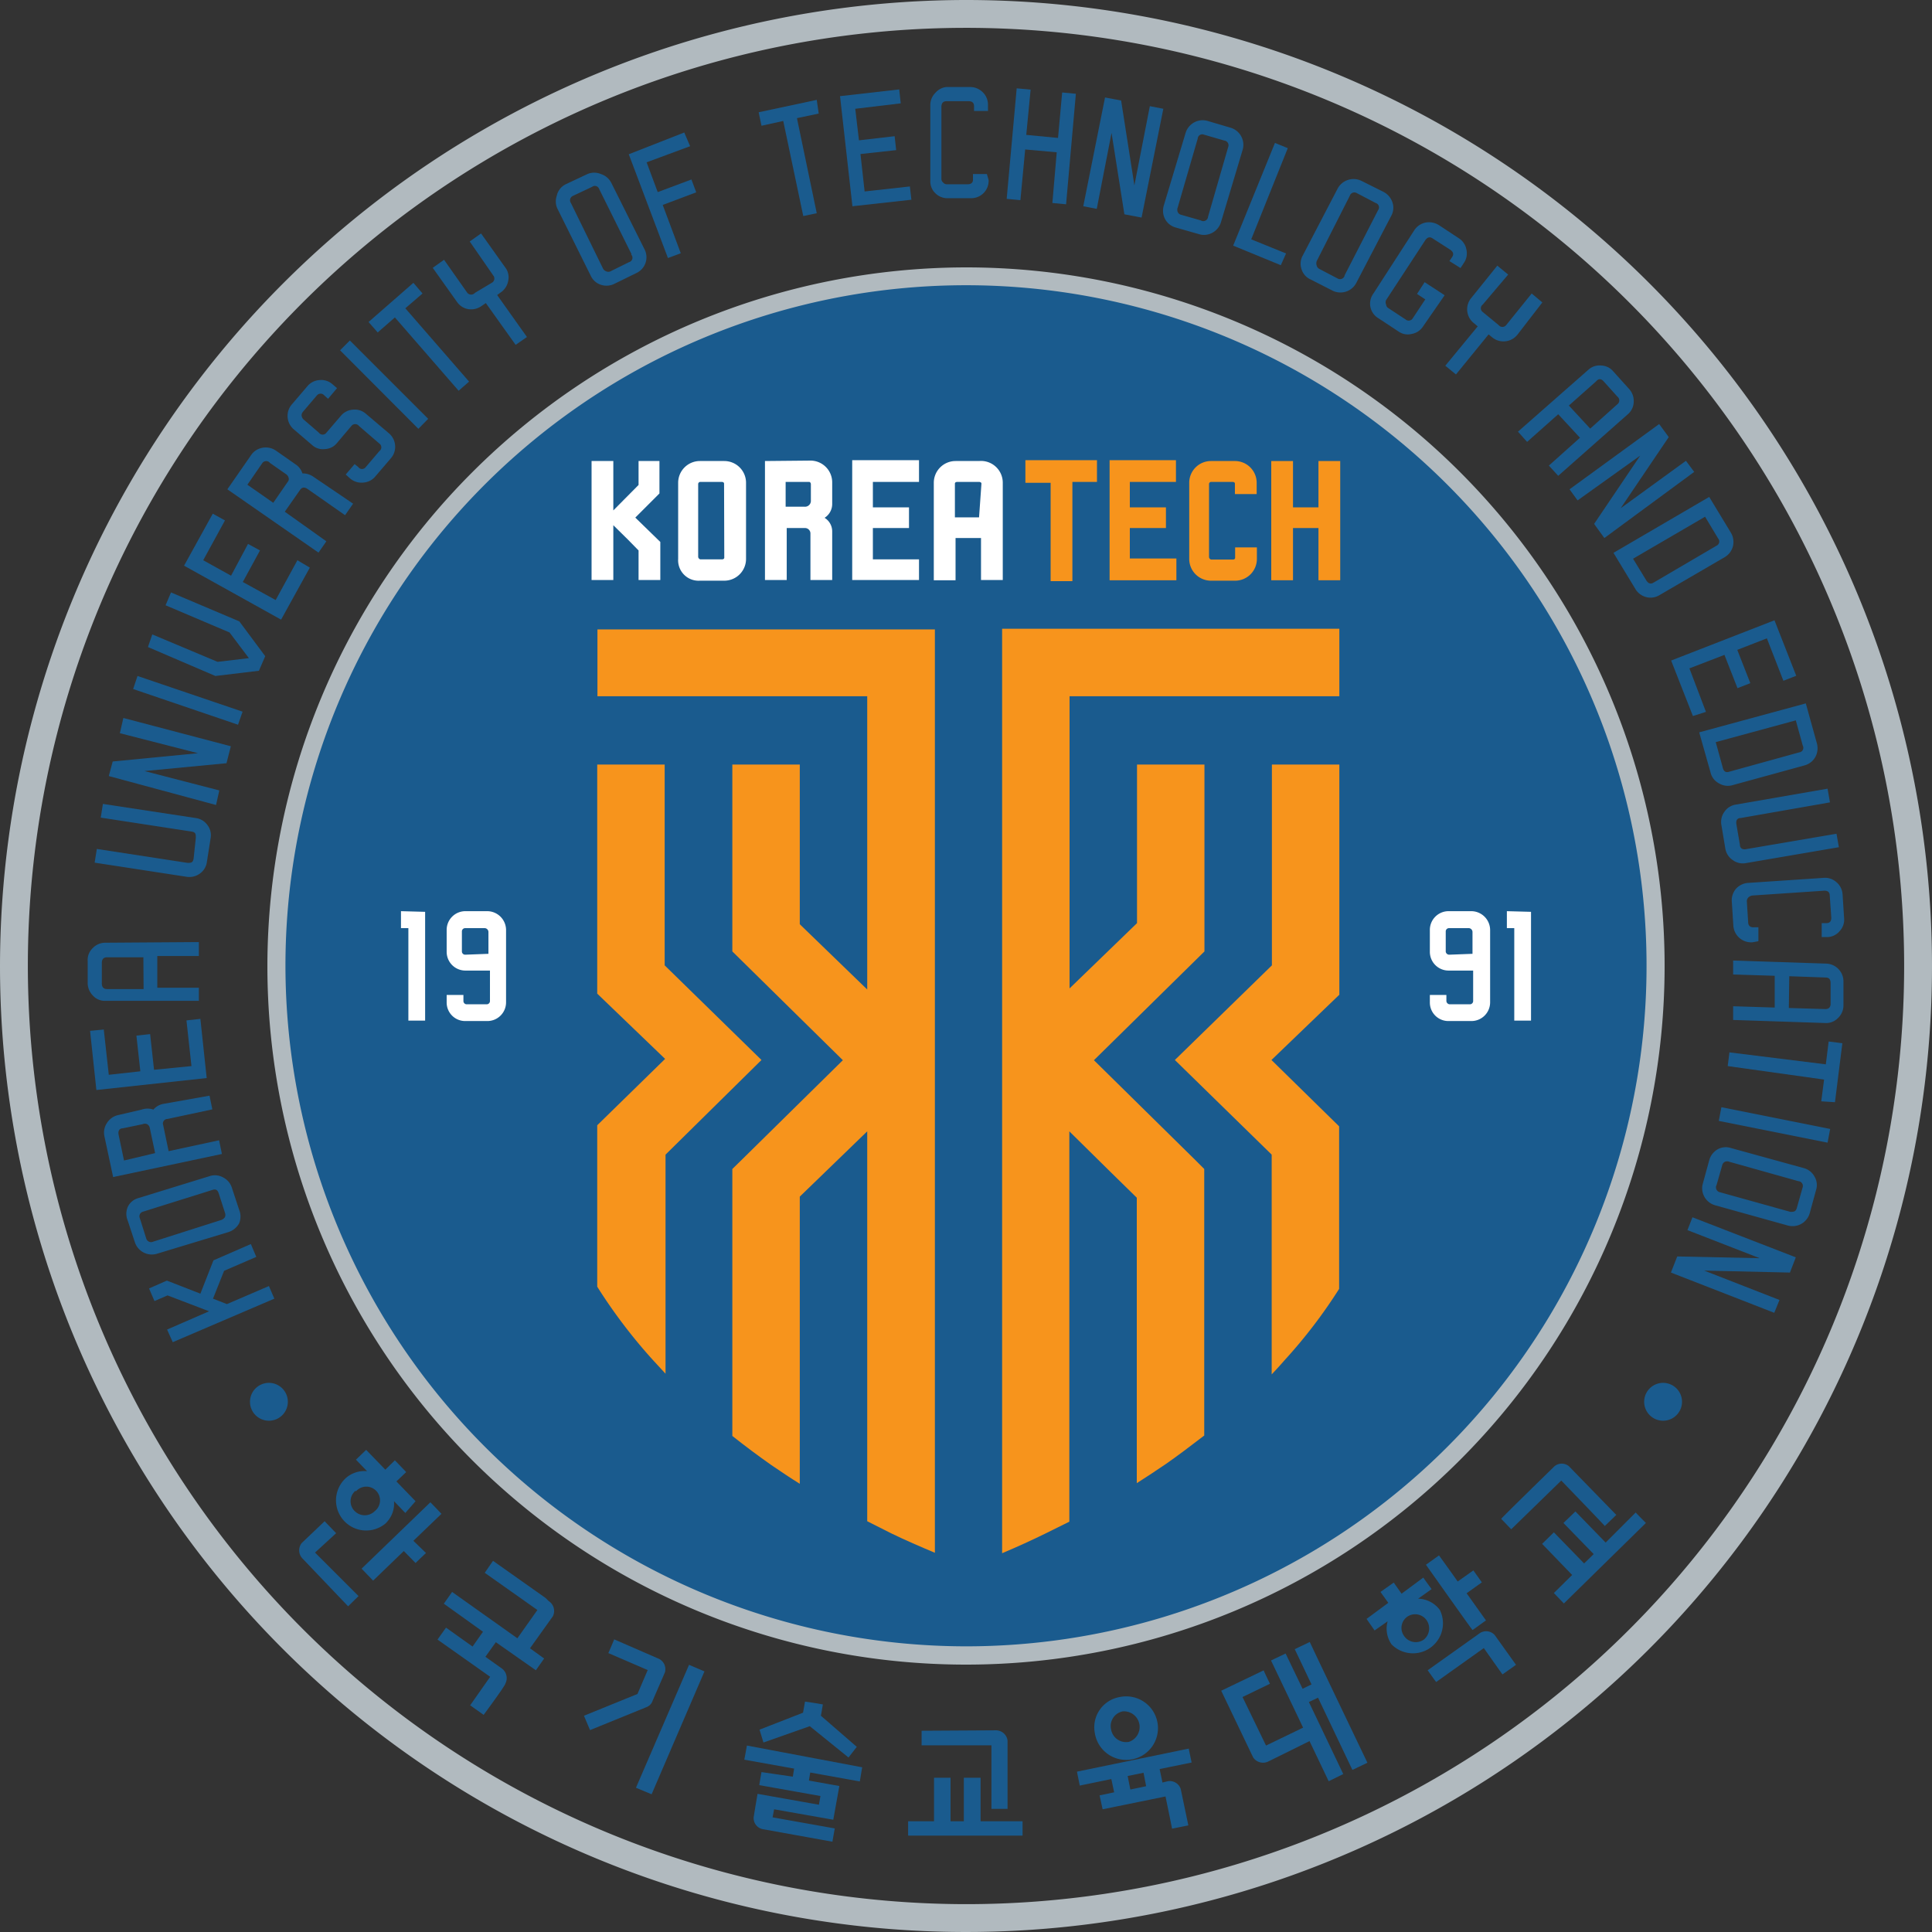 <svg xmlns="http://www.w3.org/2000/svg" viewBox="0 0 88.8 88.8"><rect x="0" y="0" width="88.8" height="88.8" fill="#333333" stroke="none"/><defs><style>.cls-1{fill:#1a5b8e;}.cls-2{fill:#b1babf;}.cls-3{fill:#f7941c;}.cls-4{fill:#fff;}</style></defs><g id="레이어_2" data-name="레이어 2"><g id="Layer_1" data-name="Layer 1"><path class="cls-1" d="M44.4,76.09A31.69,31.69,0,1,1,76.09,44.4,31.69,31.69,0,0,1,44.4,76.09Z"/><path class="cls-2" d="M12.29,44.4A32.11,32.11,0,1,0,44.4,12.29,32.15,32.15,0,0,0,12.29,44.4Zm.83,0A31.28,31.28,0,1,1,44.4,75.67,31.31,31.31,0,0,1,13.12,44.4Z"/><path class="cls-1" d="M19,70.82l1.29-1.24s0,0,0,0-.48-.51-.51-.53L16.62,72.1l.53.55s1.41-1.36,1.41-1.36l.54.55s.45-.44.48-.46Z"/><path class="cls-1" d="M17.74,70a1.25,1.25,0,0,0,.37-1l.52.54L19.1,69l-.88-.91.45-.43,0,0-.52-.54s-.44.43-.44.43l-.88-.91-.47.45.51.53a1.28,1.28,0,0,0-1,.34,1.38,1.38,0,0,0,1.92,2Zm-1.39-1.44a.63.63,0,1,1,.87.9.65.65,0,0,1-.91,0A.63.63,0,0,1,16.35,68.51Z"/><path class="cls-1" d="M15.45,70.47l0,0-.53-.55-1.05,1a.54.54,0,0,0,.05.73L16,73.83l.48-.47s-2-2-2-2Z"/><path class="cls-1" d="M37.41,78.27,37,78.21s-.09.51-.09.51l-2,.78.18.59,2.13-.75h0L39,80.78l.38-.49-1.65-1.43s.09-.48.09-.52Z"/><path class="cls-1" d="M39.52,81.88s.1-.61.11-.65h0l-5.3-1s-.11.61-.12.65l2.29.41-.06.37L35,81.45s-.1.56-.1.6l2.81.5-.07.4-2.82-.5s-.11.63-.18,1.08a.52.52,0,0,0,.46.55l3.16.57s.1-.58.11-.61l-2.86-.51.07-.37,2.72.48s.27-1.51.28-1.55l-1.4-.25.06-.37Z"/><path class="cls-1" d="M72.39,69.49l-.53.51,1.39,1.43-.44.43-1.39-1.43-.54.53,1.38,1.43-.84.83.46.48L75.65,70s-.45-.45-.47-.48L73.8,70.9l-1.39-1.43Z"/><path class="cls-1" d="M69,69.81l.46.48,2.3-2.24s2,2.07,2,2.09l.53-.51-2.18-2.24a.52.52,0,0,0-.72.06S69,69.78,69,69.81Z"/><path class="cls-1" d="M45,81.71H44.3v2h-.61v-2h-.76v2H41.74v.66H47v-.66H45.07v-2Z"/><path class="cls-1" d="M42.36,79.55v.67h3.21v2.92h.74V80a.54.54,0,0,0-.55-.47Z"/><path class="cls-1" d="M25.08,73.45l-2.42-1.71-.38.55L24.7,74l-.92,1.3-3-2.13-.38.54L22.2,75l-.48.68-1.22-.87s-.37.52-.39.55l2.42,1.71-.92,1.31.62.44s1-1.35,1-1.44h0l0,0a.55.55,0,0,0-.19-.71l-.73-.52.48-.67,1.84,1.29.38-.54-.65-.47,1.05-1.47a.54.54,0,0,0-.19-.7Z"/><path class="cls-1" d="M58.42,76.32l2.65,5.55.67-.33-1.58-3.31.42-.2,1.58,3.32.69-.33s-2.64-5.51-2.65-5.55l-.69.33.77,1.62-.41.2L59.09,76Z"/><path class="cls-1" d="M58.05,76.79l-1.92.92,1.47,3.07a.55.55,0,0,0,.7.18L60.24,80s-.28-.58-.29-.62l-1.76.85L57.11,78l1.26-.61s-.28-.58-.29-.62Z"/><path class="cls-1" d="M67,72.69s-.83-1.17-.86-1.2h0l-.6.43s2.12,3,2.14,3,.59-.43.62-.44l-.89-1.25.7-.5-.39-.55Z"/><path class="cls-1" d="M66.18,74a1.28,1.28,0,0,0-1-.52l.62-.44s-.36-.49-.38-.53l-1,.74-.36-.51,0,0-.61.43.36.5-1,.74.37.53.6-.42a1.26,1.26,0,0,0,.18,1.06A1.38,1.38,0,0,0,66.18,74ZM64.54,75.2a.63.63,0,0,1,.14-.89.64.64,0,0,1,.89.16.66.66,0,0,1-.14.9A.65.65,0,0,1,64.54,75.2Z"/><path class="cls-1" d="M68.7,75.15a.53.53,0,0,0-.72-.06l-2.36,1.68s.36.51.39.54l2.19-1.56s.83,1.18.86,1.21l.62-.44Z"/><path class="cls-1" d="M54.27,82.23a.53.53,0,0,0-.64-.35l-.2.05-.13-.62,1.47-.3s-.13-.61-.13-.64h0L49.5,81.43s.12.6.13.64l1.45-.3.13.61-.67.14.14.64,2.89-.59s.3,1.45.3,1.48l.75-.15Zm-2.32,0-.12-.6.73-.15.12.62-.72.15Z"/><path class="cls-1" d="M50.32,79.65A1.46,1.46,0,1,0,51.47,78,1.41,1.41,0,0,0,50.32,79.65Zm.75-.15a.69.69,0,0,1,.53-.84.72.72,0,0,1,.29,1.4A.7.7,0,0,1,51.07,79.5Z"/><path class="cls-1" d="M32.35,76.81l-.68-.29s-2.42,5.61-2.44,5.65l.72.3,2.43-5.65Z"/><path class="cls-1" d="M30,78.16l.56-1.29a.53.53,0,0,0-.33-.65l-2-.87s-.25.6-.27.63l1.81.78-.47,1.1-2.46,1,.28.66,2.63-1.07h0A.48.48,0,0,0,30,78.16Z"/><path class="cls-2" d="M0,44.4A44.4,44.4,0,1,0,44.4,0,44.45,44.45,0,0,0,0,44.4Zm1.28,0A43.12,43.12,0,1,1,44.4,87.52,43.16,43.16,0,0,1,1.28,44.4Z"/><path class="cls-3" d="M27.46,28.93V32h12.4V45.48l-3.1-3V35.14h-3.1v8.59l5.08,5-4.62,4.55-.46.45V66c.58.46,1.17.9,1.78,1.33.44.3.87.59,1.32.87V55L39.86,52V69.92l1.11.56c.64.31,1.31.6,2,.89V28.93Z"/><path class="cls-3" d="M35,48.72l-4.45-4.35V35.14h-3.1V45.67l3.12,3-3.12,3.05v7.42A24.47,24.47,0,0,0,30,62.5l.59.64V53.07Z"/><path class="cls-3" d="M54.9,53.28l-4.62-4.55,5.08-5V35.14h-3.1v7.29l-3.1,3V32h12.4v-3.1H46.06V71.39c.69-.29,1.37-.6,2-.91l1.09-.54V52c1.27,1.26,2.69,2.65,3.1,3.05V68.17c.45-.29.9-.58,1.35-.89s1.18-.86,1.75-1.3V53.73Z"/><path class="cls-3" d="M58.44,48.72l3.12-3V35.14h-3.1v9.23L54,48.72l4.45,4.35v10.1c.21-.22.41-.44.61-.67a23.48,23.48,0,0,0,2.49-3.26V51.77Z"/><path class="cls-4" d="M45,21.19H43.92a1,1,0,0,0-1,1v4.48h1V24.73h1.17v1.93h1V22.18A1,1,0,0,0,45,21.19Zm0,2.59H43.89V22.23c0-.08.1-.08.11-.08h1s.11,0,.11.08Z"/><path class="cls-4" d="M29.35,21.19v1.1l-1.16,1.17V21.19h-1v5.47h1V24.14l.67.66.49.5v1.36h1V24.91L29.2,23.79l1.11-1.11V21.19h-1Z"/><path class="cls-4" d="M33.29,21.19H32.17a1,1,0,0,0-1,1v3.5a.94.94,0,0,0,1,1h1.12a1,1,0,0,0,1-1v-3.5A1,1,0,0,0,33.29,21.19Zm0,4.44c0,.06-.06.08-.1.08h-1a.13.13,0,0,1-.1-.12V22.25a.1.1,0,0,1,.09-.1h1s.1,0,.1.08Z"/><path class="cls-4" d="M39.17,21.19v5.47h3.07v-.95H40.12V24.27h1.66v-.95H40.12V22.15h2.12v-1H39.17Z"/><path class="cls-4" d="M35.16,21.19v5.47h1V24.27H37a.25.25,0,0,1,.25.24v2.15h1V24.42h0a.73.73,0,0,0-.35-.62.75.75,0,0,0,.35-.63h0v-1a1,1,0,0,0-1-1ZM37.27,23a.27.27,0,0,1-.29.29h-.87V22.15h1.08c.05,0,.08.06.08.1Z"/><path class="cls-3" d="M47.13,21.19v1h1.16v4.52h1V22.15h1.13v-1H47.13Z"/><path class="cls-3" d="M51,21.19v5.48h3.07v-1H51.93V24.27h1.66v-.95H51.93V22.15h2.12v-1H51Z"/><path class="cls-3" d="M56.77,21.19H55.66a1,1,0,0,0-1,1v3.5a1,1,0,0,0,1,1h1.11a1,1,0,0,0,1-1v-.53h-1v.48c0,.06-.06.08-.1.08h-1a.13.13,0,0,1-.1-.12V22.25a.1.1,0,0,1,.09-.1h1s.1,0,.1.08v.48h1v-.53A1,1,0,0,0,56.77,21.19Z"/><path class="cls-3" d="M61.5,21.19h-.9v2.13H59.43V21.19h-1v5.48h1v-2.4H60.6v2.4h1V21.19Z"/><path class="cls-1" d="M11.53,57.18l.25.59-1.48.64-.51,1.28.64.25,1.93-.83.25.58-4.67,2-.26-.58,1.93-.84L7.7,59.54l-.6.26-.25-.58.82-.36,1.54.6.6-1.53Z"/><path class="cls-1" d="M9.63,54.06a.77.77,0,0,1,.63.06.8.8,0,0,1,.4.48l.33,1a.81.81,0,0,1,0,.63.86.86,0,0,1-.49.4l-3.3,1a.82.82,0,0,1-1-.53l-.33-1a.79.79,0,0,1,0-.62.75.75,0,0,1,.48-.41Zm.14.63-3.19,1a.22.22,0,0,0-.15.31l.29.92a.23.23,0,0,0,.32.15l3.14-1a.34.34,0,0,0,.16-.13.28.28,0,0,0,0-.2l-.29-.9C10,54.7,9.92,54.64,9.77,54.69Z"/><path class="cls-1" d="M9.63,50.36l.13.63-2.06.44a.21.21,0,0,0-.2.28l.25,1.2,2.32-.5.13.63-5,1.06-.4-1.87a.79.79,0,0,1,.12-.62.81.81,0,0,1,.52-.36L6.51,51a.83.83,0,0,1,.54,0,.8.8,0,0,1,.44-.26ZM6.56,51.67l-.91.19c-.17,0-.23.13-.2.29l.25,1.19L7.13,53l-.25-1.18a.25.25,0,0,0-.12-.15A.24.24,0,0,0,6.56,51.67Z"/><path class="cls-1" d="M9.21,46.83l.29,2.72-5.07.55-.29-2.72.63-.06L5,49.4l1.45-.16L6.27,47.6l.63-.07.18,1.64L8.8,49,8.57,46.9Z"/><path class="cls-1" d="M9.14,43.3v.64H7.23v1.46l1.91,0V46l-4.28,0a.73.73,0,0,1-.58-.23.83.83,0,0,1-.25-.58V44.16a.74.74,0,0,1,.23-.58.79.79,0,0,1,.58-.25ZM6.59,44H4.92c-.16,0-.24.09-.24.26v.94c0,.17.08.26.24.26l1.68,0Z"/><path class="cls-1" d="M9,37.6a.78.78,0,0,1,.54.33.76.76,0,0,1,.14.6l-.17,1.08a.78.78,0,0,1-.32.54.82.82,0,0,1-.61.15l-4.23-.65.1-.63,4.17.64c.16,0,.25,0,.28-.21L9,38.51c0-.17,0-.26-.2-.29l-4.17-.64.1-.63Z"/><path class="cls-1" d="M10.61,34.3l-.2.78-3.77.36,3.44.89L9.93,37,5,35.67,5.18,35l3.92-.38-3.59-.92L5.67,33Z"/><path class="cls-1" d="M11.15,32.71l-.21.6L6.12,31.67l.2-.6Z"/><path class="cls-1" d="M11,28.56l1.19,1.6-.29.67-2,.24-3.1-1.33L7,29.16l3,1.26,1.44-.17-.89-1.18L7.61,27.82l.25-.59Z"/><path class="cls-1" d="M14.24,26.09l-1.32,2.39L8.46,26l1.32-2.39.56.31-1,1.83,1.28.71L11.4,25l.55.3-.79,1.45,1.51.83,1-1.83Z"/><path class="cls-1" d="M16.23,23.15l-.37.53-1.73-1.21c-.14-.09-.25-.08-.34.05l-.7,1L15,24.88l-.36.52-4.19-2.91,1.09-1.57a.79.79,0,0,1,.53-.34.82.82,0,0,1,.61.13l.9.63a.77.77,0,0,1,.32.42.84.84,0,0,1,.5.15Zm-3.06-1.34-.76-.53a.22.22,0,0,0-.35,0l-.69,1,1.19.83.69-1a.2.2,0,0,0,0-.19A.25.25,0,0,0,13.17,21.81Z"/><path class="cls-1" d="M17.87,19.91a.81.81,0,0,1,.29.56.8.8,0,0,1-.2.6l-.71.83a.78.78,0,0,1-.55.28.8.8,0,0,1-.61-.19l-.2-.18.41-.48.17.14a.21.21,0,0,0,.34,0l.63-.74a.21.21,0,0,0,0-.34l-.94-.81a.22.22,0,0,0-.35,0l-.66.78a.74.74,0,0,1-.55.28.73.73,0,0,1-.6-.19l-.83-.71a.81.81,0,0,1-.29-.56.8.8,0,0,1,.2-.6l.71-.83a.78.78,0,0,1,.55-.28.77.77,0,0,1,.6.19l.21.18-.41.49-.17-.15a.22.22,0,0,0-.35,0l-.63.74c-.1.12-.08.23,0,.34l.73.63a.21.21,0,0,0,.34,0l.67-.78a.78.78,0,0,1,.55-.28.77.77,0,0,1,.6.19Z"/><path class="cls-1" d="M19.68,19.25l-.45.46-3.6-3.61.45-.45Z"/><path class="cls-1" d="M19.42,13.49l-.79.68,2.93,3.37-.48.42-2.93-3.37-.79.69-.42-.48L19,13Z"/><path class="cls-1" d="M23.22,12.29a.74.74,0,0,1,.14.61.81.81,0,0,1-.33.53l-.18.13,1.37,1.93-.52.36-1.37-1.92-.19.13a.83.83,0,0,1-.61.15.79.79,0,0,1-.53-.34l-1.11-1.56.52-.37,1.07,1.52a.23.23,0,0,0,.35,0L22.6,13a.22.22,0,0,0,.07-.34L21.59,11.1l.52-.37Z"/><path class="cls-1" d="M29.62,11.45a.8.8,0,0,1-.37,1.1l-1,.49a.82.82,0,0,1-.63.05.78.78,0,0,1-.47-.42l-1.54-3.1A.79.79,0,0,1,25.59,9,.77.77,0,0,1,26,8.47L27,8a.79.79,0,0,1,.62,0,.81.81,0,0,1,.48.41Zm-.59.24-1.49-3a.21.21,0,0,0-.33-.1L26.34,9a.22.22,0,0,0-.1.33l1.47,3a.26.26,0,0,0,.15.14.23.23,0,0,0,.2,0l.85-.42A.21.21,0,0,0,29,11.69Z"/><path class="cls-1" d="M31.72,6.72l-2,.74.51,1.37,1.55-.58.22.59-1.54.58.83,2.22-.59.22-1.8-4.77,2.55-1Z"/><path class="cls-1" d="M37.63,5.22l-1,.21.91,4.37-.62.13L36,5.56l-1,.22-.13-.62,2.67-.57Z"/><path class="cls-1" d="M41.89,9.18l-2.71.3-.57-5.06,2.72-.31.07.64L39.31,5l.17,1.45,1.64-.19.07.64-1.64.18.19,1.72,2.08-.23Z"/><path class="cls-1" d="M45.44,8.28a.8.8,0,0,1-.81.83H43.54A.78.78,0,0,1,43,8.89a.75.75,0,0,1-.24-.58l0-3.46a.79.79,0,0,1,.23-.58A.78.78,0,0,1,43.49,4h1.09a.82.82,0,0,1,.58.23.79.79,0,0,1,.25.58V5.1h-.64V4.88c0-.15-.08-.23-.26-.23h-1c-.16,0-.24.09-.24.26l0,3.29a.22.22,0,0,0,.08.19.22.22,0,0,0,.18.08h.94c.17,0,.26-.08.25-.23V8h.64Z"/><path class="cls-1" d="M49,9.39l-.63-.06L48.57,7l-1.45-.13L46.9,9.2l-.63-.06.46-5.08.64.06-.2,2.08,1.46.14.19-2.09.63.06Z"/><path class="cls-1" d="M52.47,10l-.79-.15-.59-3.74-.68,3.49-.62-.12,1-5,.74.14.61,3.9.71-3.64.62.12Z"/><path class="cls-1" d="M56.12,10.21a.82.82,0,0,1-.4.49.79.79,0,0,1-.62.06l-1.05-.3a.79.79,0,0,1-.5-.39.83.83,0,0,1-.06-.62l1-3.33a.83.83,0,0,1,.39-.49.81.81,0,0,1,.63-.07l1.05.31a.82.82,0,0,1,.56,1Zm-.6-.23.93-3.22a.22.22,0,0,0-.18-.3l-.93-.27a.21.21,0,0,0-.29.18l-.92,3.17a.28.28,0,0,0,0,.2.22.22,0,0,0,.15.13l.91.26A.22.22,0,0,0,55.52,10Z"/><path class="cls-1" d="M58.87,12.19l-2.19-.9L58.6,6.57l.59.24L57.51,11l1.6.65Z"/><path class="cls-1" d="M62.34,13a.82.82,0,0,1-1.11.35l-1-.51a.76.76,0,0,1-.41-.47.78.78,0,0,1,.06-.63l1.6-3.07a.83.83,0,0,1,1.11-.35l1,.5a.84.84,0,0,1,.41.48.77.77,0,0,1-.06.63Zm-.54-.34,1.54-3a.21.21,0,0,0-.11-.33l-.86-.45a.22.22,0,0,0-.33.12L60.52,12a.31.31,0,0,0,0,.21.23.23,0,0,0,.12.15l.84.44A.22.22,0,0,0,61.8,12.68Z"/><path class="cls-1" d="M65.41,15a.78.78,0,0,1-.53.35.74.74,0,0,1-.61-.12l-.91-.6a.78.78,0,0,1-.24-1.13L65,10.59a.81.81,0,0,1,.52-.36.86.86,0,0,1,.62.12l.91.6a.78.78,0,0,1,.35.52.77.77,0,0,1-.12.62l-.15.23L66.62,12l.12-.18c.09-.13.06-.24-.08-.34l-.81-.52c-.13-.09-.24-.06-.34.08l-1.8,2.75a.25.25,0,0,0,0,.21.21.21,0,0,0,.1.16l.79.52a.22.22,0,0,0,.34-.06l.57-.86-.38-.25.35-.54.92.6Z"/><path class="cls-1" d="M69.74,15.39a.82.82,0,0,1-1.15.12l-.17-.14-1.5,1.84-.49-.4L67.92,15l-.18-.15a.81.81,0,0,1-.12-1.15l1.2-1.49.5.41L68.15,14a.21.21,0,0,0,0,.34l.73.6a.22.22,0,0,0,.35,0l1.17-1.45.49.41Z"/><path class="cls-1" d="M71.62,21.87l-.43-.47,1.43-1.28-1-1.08-1.43,1.27-.42-.47L73,17a.76.76,0,0,1,.59-.2.75.75,0,0,1,.56.27l.73.81a.81.81,0,0,1,.21.59.77.77,0,0,1-.27.57Zm1.47-2.17,1.25-1.12a.22.22,0,0,0,0-.35l-.63-.7c-.12-.13-.23-.14-.35,0l-1.25,1.11Z"/><path class="cls-1" d="M73.74,24.73l-.47-.65,2.12-3.14L72.51,23l-.37-.51,4.12-3,.44.6-2.21,3.27,3-2.18.38.51Z"/><path class="cls-1" d="M76.28,27.35a.78.78,0,0,1-.63.09.81.81,0,0,1-.49-.38l-1-1.65,4.4-2.57,1,1.65a.83.83,0,0,1,.09.62.82.82,0,0,1-.38.5ZM76,26.78l2.9-1.7a.21.21,0,0,0,.07-.33l-.6-1-3.31,1.93.61,1C75.76,26.82,75.87,26.86,76,26.78Z"/><path class="cls-1" d="M77.81,32.91l-1-2.55,4.75-1.85,1,2.55-.59.23-.76-1.95-1.36.53.6,1.53-.59.23-.6-1.53-1.61.62.76,2Z"/><path class="cls-1" d="M79.59,36.1A.79.79,0,0,1,79,36a.76.76,0,0,1-.38-.5l-.52-1.84L83,32.33l.51,1.84a.84.84,0,0,1-.07.62.81.81,0,0,1-.5.39Zm-.11-.63,3.22-.89a.21.21,0,0,0,.16-.31l-.32-1.16-3.68,1,.32,1.16Q79.24,35.55,79.48,35.47Z"/><path class="cls-1" d="M80.25,39.67a.77.77,0,0,1-.61-.14A.79.79,0,0,1,79.3,39l-.18-1.08a.79.79,0,0,1,.14-.61.77.77,0,0,1,.53-.33L84,36.25l.11.63L80,37.6c-.16,0-.22.12-.19.29l.16.93c0,.17.12.24.28.21l4.16-.71.11.62Z"/><path class="cls-1" d="M80.55,43.31a.82.82,0,0,1-.88-.76l-.07-1.09a.82.82,0,0,1,.19-.61.83.83,0,0,1,.57-.27l3.45-.23a.78.78,0,0,1,.59.19.8.8,0,0,1,.29.57l.07,1.09a.76.76,0,0,1-.2.59.75.75,0,0,1-.56.28l-.27,0,0-.64h.22c.16,0,.23-.1.22-.27l-.07-1c0-.16-.1-.23-.27-.22l-3.28.22a.31.31,0,0,0-.19.09.24.24,0,0,0-.07.19l.06.94c0,.17.1.25.26.24l.21,0,0,.64Z"/><path class="cls-1" d="M79.66,46.88l0-.63,1.91.06,0-1.46-1.91-.06,0-.64,4.28.14a.82.82,0,0,1,.79.85l0,1.09a.8.8,0,0,1-.26.57.75.75,0,0,1-.59.22Zm2.56-.55,1.68.05c.15,0,.24-.08.24-.25l0-.94c0-.17-.07-.26-.22-.26l-1.68-.06Z"/><path class="cls-1" d="M83.71,50.62l.13-1L79.41,49l.08-.63,4.43.55.13-1.05.63.08-.34,2.71Z"/><path class="cls-1" d="M79,51.52l.12-.63,5,1-.12.63Z"/><path class="cls-1" d="M78.84,55.4a.82.82,0,0,1-.5-.39.79.79,0,0,1-.07-.62l.29-1.06a.84.84,0,0,1,.38-.5.77.77,0,0,1,.63-.06l3.34.92a.79.79,0,0,1,.49.39.75.75,0,0,1,.07.62l-.29,1.06a.82.82,0,0,1-1,.57Zm.22-.6,3.23.9c.15,0,.25,0,.3-.19l.26-.92a.22.22,0,0,0-.19-.3l-3.17-.89a.26.26,0,0,0-.21,0,.23.23,0,0,0-.12.15l-.26.91A.23.23,0,0,0,79.06,54.8Z"/><path class="cls-1" d="M76.8,58.49l.29-.74,3.79.08-3.32-1.29.23-.59,4.75,1.84-.27.7-3.94-.09,3.46,1.35-.24.59Z"/><path class="cls-4" d="M18.43,41.88v.78h.34v4.25h.77v-5Z"/><path class="cls-4" d="M22.39,41.88h-1a.86.86,0,0,0-.86.87v1a.86.86,0,0,0,.86.86h1.13V46a.15.15,0,0,1-.14.16h-.92a.15.15,0,0,1-.16-.15v-.28h-.77v.34a.85.85,0,0,0,.86.86h1a.86.86,0,0,0,.87-.86v-3.3A.87.87,0,0,0,22.39,41.88Zm-1,2a.15.15,0,0,1-.16-.14v-.93a.15.15,0,0,1,.15-.15h.91a.18.18,0,0,1,.16.18v1Z"/><path class="cls-4" d="M67.62,41.88H66.57a.86.86,0,0,0-.85.87v1a.86.86,0,0,0,.85.86h1.14V46a.15.15,0,0,1-.14.16h-.92a.16.16,0,0,1-.17-.15v-.28h-.76v.34a.85.85,0,0,0,.85.86h1.05a.86.86,0,0,0,.87-.86v-3.3A.87.87,0,0,0,67.62,41.88Zm-1,2a.16.16,0,0,1-.17-.14v-.93a.15.15,0,0,1,.15-.15h.92a.18.18,0,0,1,.16.18v1Z"/><path class="cls-4" d="M69.26,41.88v.78h.34v4.25h.77v-5Z"/><path class="cls-1" d="M13.23,64.43a.87.87,0,1,1-.87-.87A.87.87,0,0,1,13.23,64.43Z"/><path class="cls-1" d="M77.31,64.43a.87.87,0,1,1-.87-.87A.87.87,0,0,1,77.31,64.43Z"/></g></g></svg>